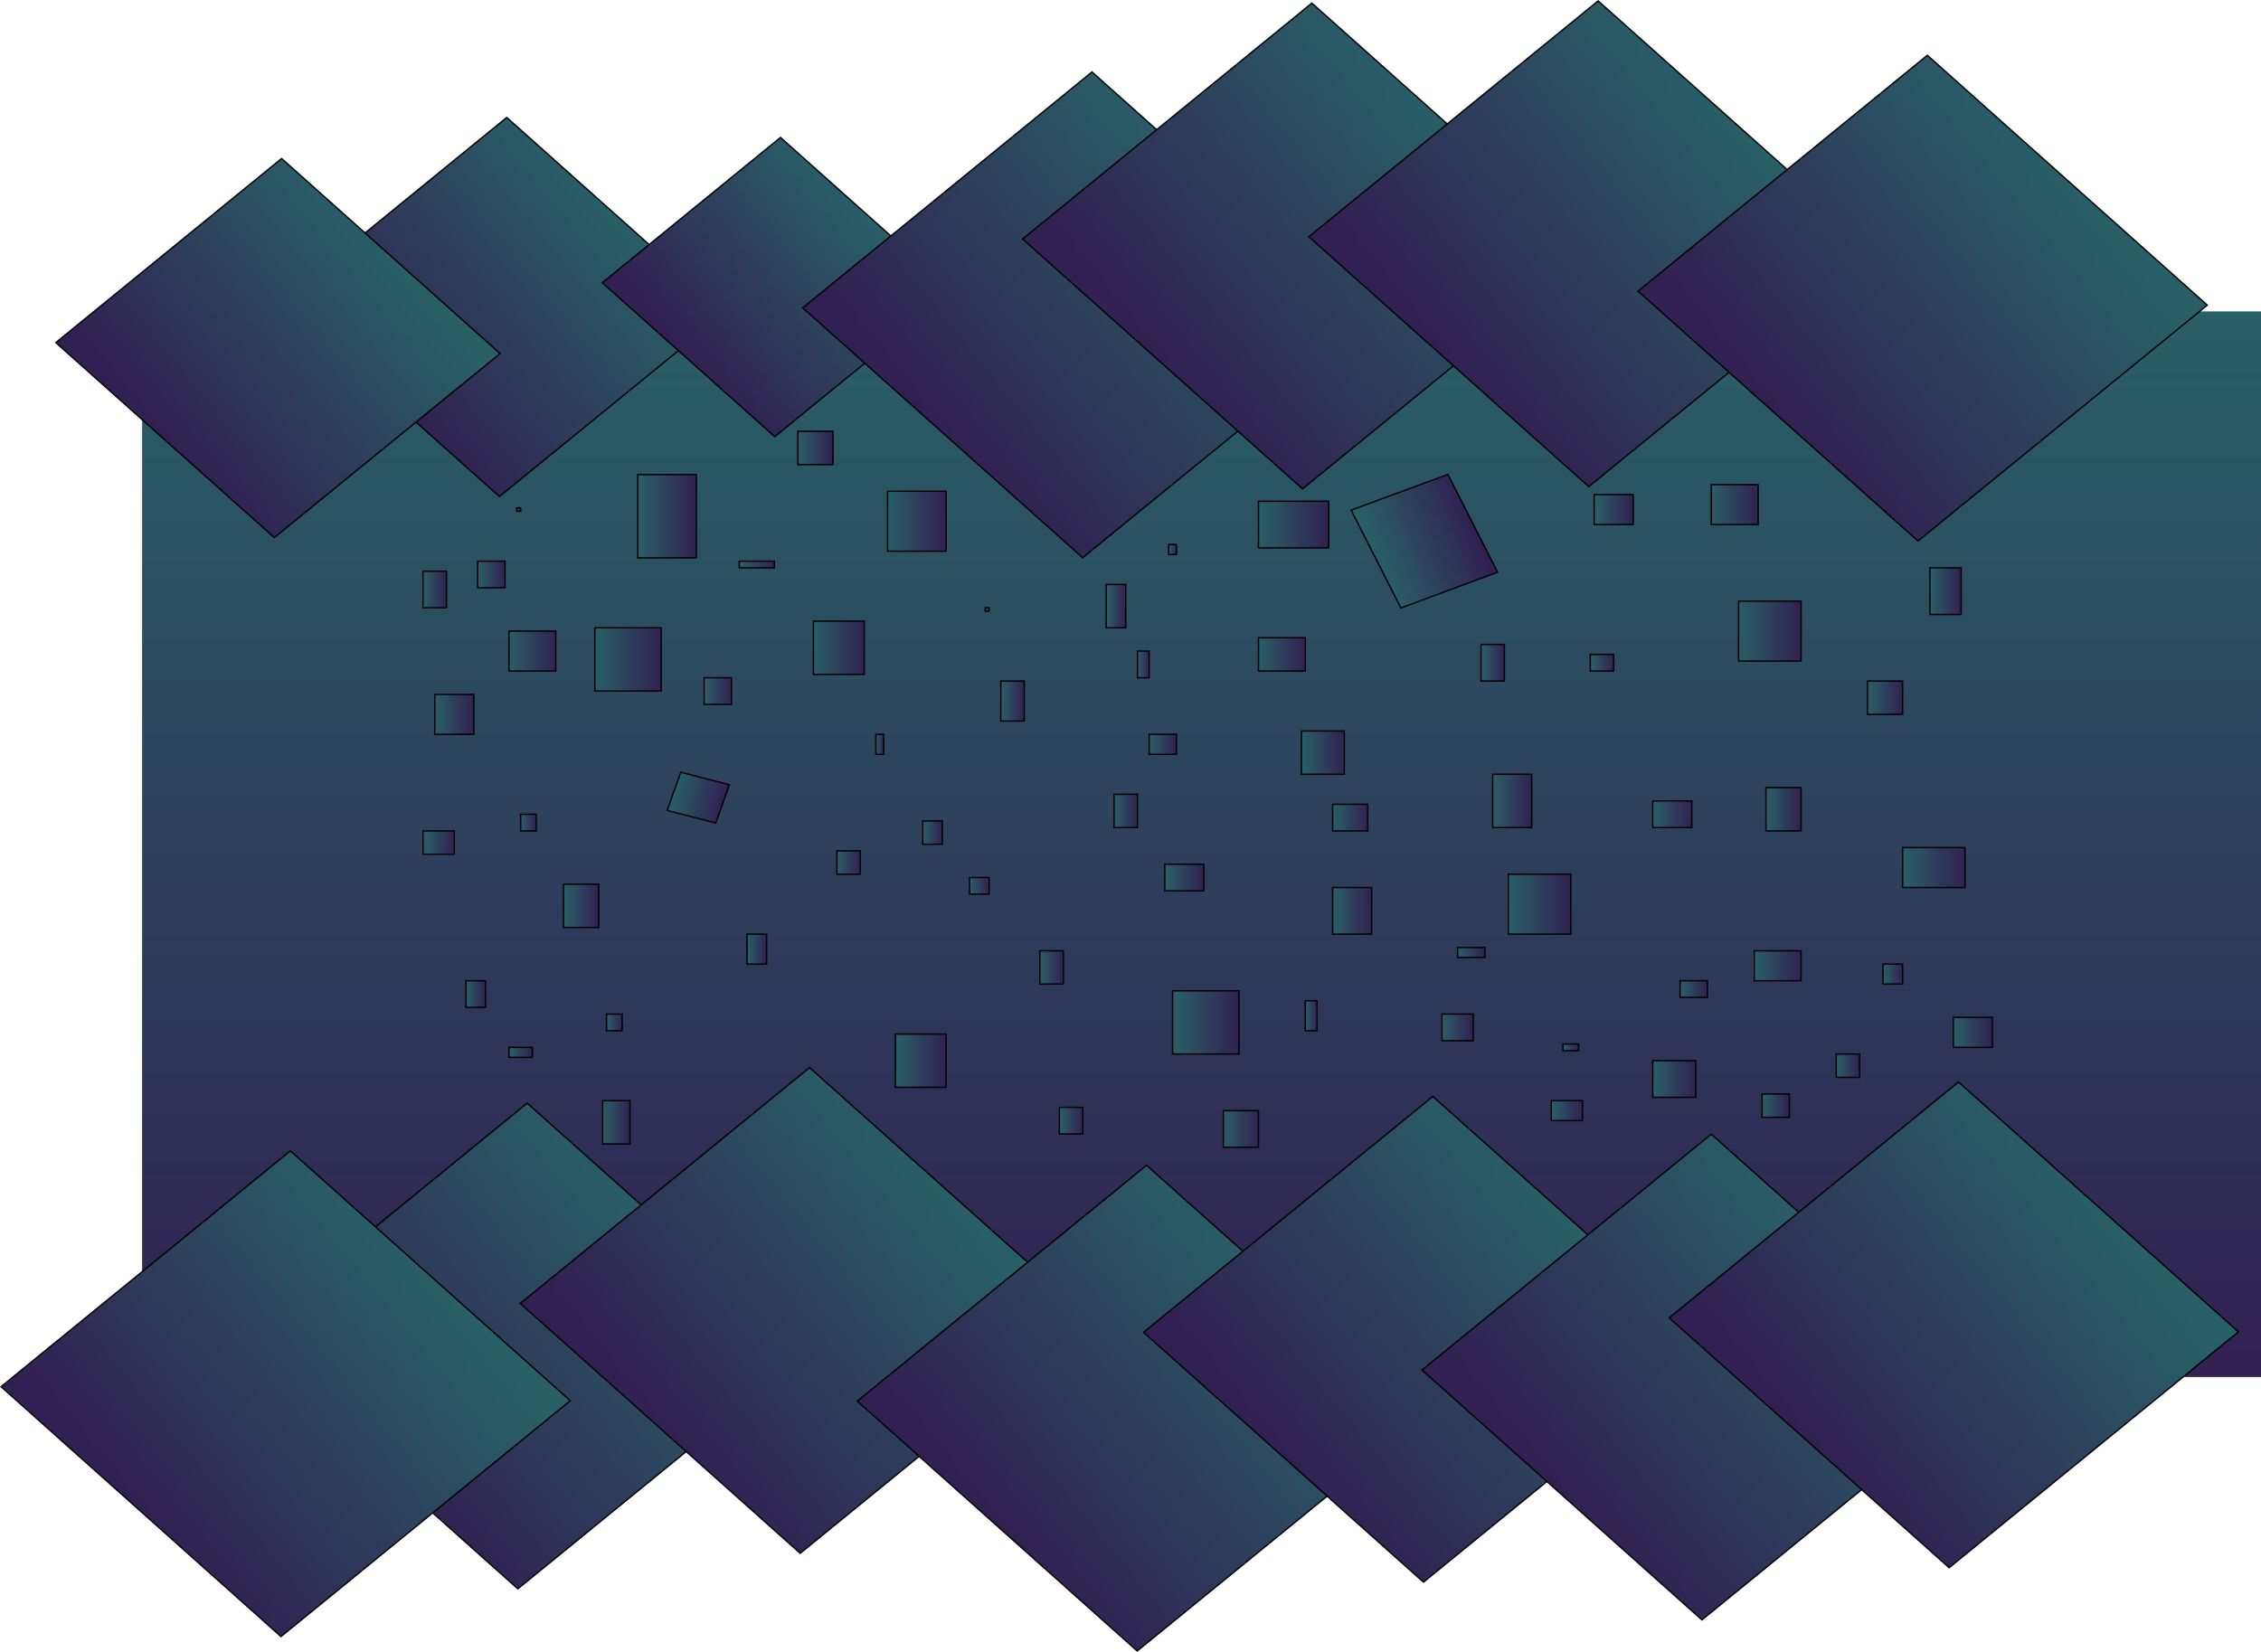 <svg version="1.1" xmlns="http://www.w3.org/2000/svg" xmlns:xlink="http://www.w3.org/1999/xlink" width="807.964" height="590.416" viewBox="0,0,807.964,590.416"><defs><linearGradient x1="368.41" y1="-3.905" x2="368.41" y2="376.964" gradientUnits="userSpaceOnUse" id="color-1"><stop offset="0" stop-color="#295f67"/><stop offset="1" stop-color="#312152"/></linearGradient><linearGradient x1="159.152" y1="-38.372" x2="78.474" y2="27.42" gradientUnits="userSpaceOnUse" id="color-2"><stop offset="0" stop-color="#295f67"/><stop offset="1" stop-color="#312152"/></linearGradient><linearGradient x1="248.752" y1="-38.566" x2="185.084" y2="13.354" gradientUnits="userSpaceOnUse" id="color-3"><stop offset="0" stop-color="#295f67"/><stop offset="1" stop-color="#312152"/></linearGradient><linearGradient x1="379.268" y1="-44.829" x2="275.899" y2="39.466" gradientUnits="userSpaceOnUse" id="color-4"><stop offset="0" stop-color="#295f67"/><stop offset="1" stop-color="#312152"/></linearGradient><linearGradient x1="457.848" y1="-69.432" x2="354.479" y2="14.864" gradientUnits="userSpaceOnUse" id="color-5"><stop offset="0" stop-color="#295f67"/><stop offset="1" stop-color="#312152"/></linearGradient><linearGradient x1="560.143" y1="-70.229" x2="456.774" y2="14.066" gradientUnits="userSpaceOnUse" id="color-6"><stop offset="0" stop-color="#295f67"/><stop offset="1" stop-color="#312152"/></linearGradient><linearGradient x1="677.783" y1="-50.792" x2="574.414" y2="33.503" gradientUnits="userSpaceOnUse" id="color-7"><stop offset="0" stop-color="#295f67"/><stop offset="1" stop-color="#312152"/></linearGradient><linearGradient x1="177.44" y1="323.724" x2="74.071" y2="408.019" gradientUnits="userSpaceOnUse" id="color-8"><stop offset="0" stop-color="#295f67"/><stop offset="1" stop-color="#312152"/></linearGradient><linearGradient x1="278.34" y1="311.023" x2="174.971" y2="395.319" gradientUnits="userSpaceOnUse" id="color-9"><stop offset="0" stop-color="#295f67"/><stop offset="1" stop-color="#312152"/></linearGradient><linearGradient x1="398.77" y1="345.934" x2="295.401" y2="430.229" gradientUnits="userSpaceOnUse" id="color-10"><stop offset="0" stop-color="#295f67"/><stop offset="1" stop-color="#312152"/></linearGradient><linearGradient x1="501.065" y1="321.331" x2="397.696" y2="405.627" gradientUnits="userSpaceOnUse" id="color-11"><stop offset="0" stop-color="#295f67"/><stop offset="1" stop-color="#312152"/></linearGradient><linearGradient x1="600.57" y1="334.817" x2="497.201" y2="419.112" gradientUnits="userSpaceOnUse" id="color-12"><stop offset="0" stop-color="#295f67"/><stop offset="1" stop-color="#312152"/></linearGradient><linearGradient x1="688.915" y1="316.165" x2="585.546" y2="400.461" gradientUnits="userSpaceOnUse" id="color-13"><stop offset="0" stop-color="#295f67"/><stop offset="1" stop-color="#312152"/></linearGradient><linearGradient x1="109.745" y1="90.126" x2="119.51" y2="90.126" gradientUnits="userSpaceOnUse" id="color-14"><stop offset="0" stop-color="#295f67"/><stop offset="1" stop-color="#312152"/></linearGradient><linearGradient x1="166.94" y1="69.296" x2="187.865" y2="69.296" gradientUnits="userSpaceOnUse" id="color-15"><stop offset="0" stop-color="#295f67"/><stop offset="1" stop-color="#312152"/></linearGradient><linearGradient x1="94.4" y1="140.117" x2="108.35" y2="140.117" gradientUnits="userSpaceOnUse" id="color-16"><stop offset="0" stop-color="#295f67"/><stop offset="1" stop-color="#312152"/></linearGradient><linearGradient x1="151.595" y1="120.478" x2="175.31" y2="120.478" gradientUnits="userSpaceOnUse" id="color-17"><stop offset="0" stop-color="#295f67"/><stop offset="1" stop-color="#312152"/></linearGradient><linearGradient x1="125.09" y1="178.8" x2="130.67" y2="178.8" gradientUnits="userSpaceOnUse" id="color-18"><stop offset="0" stop-color="#295f67"/><stop offset="1" stop-color="#312152"/></linearGradient><linearGradient x1="229.715" y1="116.312" x2="247.85" y2="116.312" gradientUnits="userSpaceOnUse" id="color-19"><stop offset="0" stop-color="#295f67"/><stop offset="1" stop-color="#312152"/></linearGradient><linearGradient x1="179.886" y1="167.626" x2="197.239" y2="172.121" gradientUnits="userSpaceOnUse" id="color-20"><stop offset="0" stop-color="#295f67"/><stop offset="1" stop-color="#312152"/></linearGradient><linearGradient x1="140.435" y1="208.557" x2="152.99" y2="208.557" gradientUnits="userSpaceOnUse" id="color-21"><stop offset="0" stop-color="#295f67"/><stop offset="1" stop-color="#312152"/></linearGradient><linearGradient x1="105.56" y1="240.099" x2="112.535" y2="240.099" gradientUnits="userSpaceOnUse" id="color-22"><stop offset="0" stop-color="#295f67"/><stop offset="1" stop-color="#312152"/></linearGradient><linearGradient x1="155.78" y1="250.216" x2="161.36" y2="250.216" gradientUnits="userSpaceOnUse" id="color-23"><stop offset="0" stop-color="#295f67"/><stop offset="1" stop-color="#312152"/></linearGradient><linearGradient x1="206" y1="224.03" x2="212.975" y2="224.03" gradientUnits="userSpaceOnUse" id="color-24"><stop offset="0" stop-color="#295f67"/><stop offset="1" stop-color="#312152"/></linearGradient><linearGradient x1="259.01" y1="263.904" x2="277.145" y2="263.904" gradientUnits="userSpaceOnUse" id="color-25"><stop offset="0" stop-color="#295f67"/><stop offset="1" stop-color="#312152"/></linearGradient><linearGradient x1="238.085" y1="193.084" x2="246.455" y2="193.084" gradientUnits="userSpaceOnUse" id="color-26"><stop offset="0" stop-color="#295f67"/><stop offset="1" stop-color="#312152"/></linearGradient><linearGradient x1="252.035" y1="150.829" x2="254.825" y2="150.829" gradientUnits="userSpaceOnUse" id="color-27"><stop offset="0" stop-color="#295f67"/><stop offset="1" stop-color="#312152"/></linearGradient><linearGradient x1="268.775" y1="182.371" x2="275.75" y2="182.371" gradientUnits="userSpaceOnUse" id="color-28"><stop offset="0" stop-color="#295f67"/><stop offset="1" stop-color="#312152"/></linearGradient><linearGradient x1="296.675" y1="135.356" x2="305.045" y2="135.356" gradientUnits="userSpaceOnUse" id="color-29"><stop offset="0" stop-color="#295f67"/><stop offset="1" stop-color="#312152"/></linearGradient><linearGradient x1="256.22" y1="71.082" x2="277.145" y2="71.082" gradientUnits="userSpaceOnUse" id="color-30"><stop offset="0" stop-color="#295f67"/><stop offset="1" stop-color="#312152"/></linearGradient><linearGradient x1="345.5" y1="122.263" x2="349.685" y2="122.263" gradientUnits="userSpaceOnUse" id="color-31"><stop offset="0" stop-color="#295f67"/><stop offset="1" stop-color="#312152"/></linearGradient><linearGradient x1="356.66" y1="81.199" x2="359.45" y2="81.199" gradientUnits="userSpaceOnUse" id="color-32"><stop offset="0" stop-color="#295f67"/><stop offset="1" stop-color="#312152"/></linearGradient><linearGradient x1="291.095" y1="102.624" x2="292.49" y2="102.624" gradientUnits="userSpaceOnUse" id="color-33"><stop offset="0" stop-color="#295f67"/><stop offset="1" stop-color="#312152"/></linearGradient><linearGradient x1="337.13" y1="174.634" x2="345.5" y2="174.634" gradientUnits="userSpaceOnUse" id="color-34"><stop offset="0" stop-color="#295f67"/><stop offset="1" stop-color="#312152"/></linearGradient><linearGradient x1="285.515" y1="201.415" x2="292.49" y2="201.415" gradientUnits="userSpaceOnUse" id="color-35"><stop offset="0" stop-color="#295f67"/><stop offset="1" stop-color="#312152"/></linearGradient><linearGradient x1="358.055" y1="250.216" x2="381.77" y2="250.216" gradientUnits="userSpaceOnUse" id="color-36"><stop offset="0" stop-color="#295f67"/><stop offset="1" stop-color="#312152"/></linearGradient><linearGradient x1="310.625" y1="230.577" x2="318.995" y2="230.577" gradientUnits="userSpaceOnUse" id="color-37"><stop offset="0" stop-color="#295f67"/><stop offset="1" stop-color="#312152"/></linearGradient><linearGradient x1="404.09" y1="153.805" x2="419.435" y2="153.805" gradientUnits="userSpaceOnUse" id="color-38"><stop offset="0" stop-color="#295f67"/><stop offset="1" stop-color="#312152"/></linearGradient><linearGradient x1="355.265" y1="198.44" x2="369.215" y2="198.44" gradientUnits="userSpaceOnUse" id="color-39"><stop offset="0" stop-color="#295f67"/><stop offset="1" stop-color="#312152"/></linearGradient><linearGradient x1="388.745" y1="118.692" x2="405.485" y2="118.692" gradientUnits="userSpaceOnUse" id="color-40"><stop offset="0" stop-color="#295f67"/><stop offset="1" stop-color="#312152"/></linearGradient><linearGradient x1="430.752" y1="84.612" x2="465.312" y2="71.834" gradientUnits="userSpaceOnUse" id="color-41"><stop offset="0" stop-color="#295f67"/><stop offset="1" stop-color="#312152"/></linearGradient><linearGradient x1="472.445" y1="171.064" x2="486.394" y2="171.064" gradientUnits="userSpaceOnUse" id="color-42"><stop offset="0" stop-color="#295f67"/><stop offset="1" stop-color="#312152"/></linearGradient><linearGradient x1="415.25" y1="210.342" x2="429.2" y2="210.342" gradientUnits="userSpaceOnUse" id="color-43"><stop offset="0" stop-color="#295f67"/><stop offset="1" stop-color="#312152"/></linearGradient><linearGradient x1="405.485" y1="247.836" x2="409.67" y2="247.836" gradientUnits="userSpaceOnUse" id="color-44"><stop offset="0" stop-color="#295f67"/><stop offset="1" stop-color="#312152"/></linearGradient><linearGradient x1="454.31" y1="252.001" x2="465.47" y2="252.001" gradientUnits="userSpaceOnUse" id="color-45"><stop offset="0" stop-color="#295f67"/><stop offset="1" stop-color="#312152"/></linearGradient><linearGradient x1="376.19" y1="288.304" x2="388.745" y2="288.304" gradientUnits="userSpaceOnUse" id="color-46"><stop offset="0" stop-color="#295f67"/><stop offset="1" stop-color="#312152"/></linearGradient><linearGradient x1="317.6" y1="285.329" x2="325.97" y2="285.329" gradientUnits="userSpaceOnUse" id="color-47"><stop offset="0" stop-color="#295f67"/><stop offset="1" stop-color="#312152"/></linearGradient><linearGradient x1="468.26" y1="121.668" x2="476.63" y2="121.668" gradientUnits="userSpaceOnUse" id="color-48"><stop offset="0" stop-color="#295f67"/><stop offset="1" stop-color="#312152"/></linearGradient><linearGradient x1="508.714" y1="66.916" x2="522.664" y2="66.916" gradientUnits="userSpaceOnUse" id="color-49"><stop offset="0" stop-color="#295f67"/><stop offset="1" stop-color="#312152"/></linearGradient><linearGradient x1="550.564" y1="65.13" x2="567.304" y2="65.13" gradientUnits="userSpaceOnUse" id="color-50"><stop offset="0" stop-color="#295f67"/><stop offset="1" stop-color="#312152"/></linearGradient><linearGradient x1="507.319" y1="121.668" x2="515.689" y2="121.668" gradientUnits="userSpaceOnUse" id="color-51"><stop offset="0" stop-color="#295f67"/><stop offset="1" stop-color="#312152"/></linearGradient><linearGradient x1="560.329" y1="110.36" x2="582.649" y2="110.36" gradientUnits="userSpaceOnUse" id="color-52"><stop offset="0" stop-color="#295f67"/><stop offset="1" stop-color="#312152"/></linearGradient><linearGradient x1="529.639" y1="175.825" x2="543.589" y2="175.825" gradientUnits="userSpaceOnUse" id="color-53"><stop offset="0" stop-color="#295f67"/><stop offset="1" stop-color="#312152"/></linearGradient><linearGradient x1="478.025" y1="207.962" x2="500.344" y2="207.962" gradientUnits="userSpaceOnUse" id="color-54"><stop offset="0" stop-color="#295f67"/><stop offset="1" stop-color="#312152"/></linearGradient><linearGradient x1="539.404" y1="238.313" x2="549.169" y2="238.313" gradientUnits="userSpaceOnUse" id="color-55"><stop offset="0" stop-color="#295f67"/><stop offset="1" stop-color="#312152"/></linearGradient><linearGradient x1="497.554" y1="259.143" x2="503.134" y2="259.143" gradientUnits="userSpaceOnUse" id="color-56"><stop offset="0" stop-color="#295f67"/><stop offset="1" stop-color="#312152"/></linearGradient><linearGradient x1="568.699" y1="279.973" x2="578.464" y2="279.973" gradientUnits="userSpaceOnUse" id="color-57"><stop offset="0" stop-color="#295f67"/><stop offset="1" stop-color="#312152"/></linearGradient><linearGradient x1="611.944" y1="232.957" x2="618.919" y2="232.957" gradientUnits="userSpaceOnUse" id="color-58"><stop offset="0" stop-color="#295f67"/><stop offset="1" stop-color="#312152"/></linearGradient><linearGradient x1="570.094" y1="174.039" x2="582.649" y2="174.039" gradientUnits="userSpaceOnUse" id="color-59"><stop offset="0" stop-color="#295f67"/><stop offset="1" stop-color="#312152"/></linearGradient><linearGradient x1="565.909" y1="229.982" x2="582.649" y2="229.982" gradientUnits="userSpaceOnUse" id="color-60"><stop offset="0" stop-color="#295f67"/><stop offset="1" stop-color="#312152"/></linearGradient><linearGradient x1="606.364" y1="134.166" x2="618.919" y2="134.166" gradientUnits="userSpaceOnUse" id="color-61"><stop offset="0" stop-color="#295f67"/><stop offset="1" stop-color="#312152"/></linearGradient><linearGradient x1="628.684" y1="96.077" x2="639.844" y2="96.077" gradientUnits="userSpaceOnUse" id="color-62"><stop offset="0" stop-color="#295f67"/><stop offset="1" stop-color="#312152"/></linearGradient><linearGradient x1="618.919" y1="194.869" x2="641.239" y2="194.869" gradientUnits="userSpaceOnUse" id="color-63"><stop offset="0" stop-color="#295f67"/><stop offset="1" stop-color="#312152"/></linearGradient><linearGradient x1="637.054" y1="253.787" x2="651.004" y2="253.787" gradientUnits="userSpaceOnUse" id="color-64"><stop offset="0" stop-color="#295f67"/><stop offset="1" stop-color="#312152"/></linearGradient><linearGradient x1="595.204" y1="265.689" x2="603.574" y2="265.689" gradientUnits="userSpaceOnUse" id="color-65"><stop offset="0" stop-color="#295f67"/><stop offset="1" stop-color="#312152"/></linearGradient><linearGradient x1="493.369" y1="281.758" x2="504.529" y2="281.758" gradientUnits="userSpaceOnUse" id="color-66"><stop offset="0" stop-color="#295f67"/><stop offset="1" stop-color="#312152"/></linearGradient><linearGradient x1="529.639" y1="270.45" x2="544.984" y2="270.45" gradientUnits="userSpaceOnUse" id="color-67"><stop offset="0" stop-color="#295f67"/><stop offset="1" stop-color="#312152"/></linearGradient><linearGradient x1="459.89" y1="225.221" x2="469.655" y2="225.221" gradientUnits="userSpaceOnUse" id="color-68"><stop offset="0" stop-color="#295f67"/><stop offset="1" stop-color="#312152"/></linearGradient><linearGradient x1="415.25" y1="177.015" x2="427.805" y2="177.015" gradientUnits="userSpaceOnUse" id="color-69"><stop offset="0" stop-color="#295f67"/><stop offset="1" stop-color="#312152"/></linearGradient><linearGradient x1="388.745" y1="72.272" x2="413.855" y2="72.272" gradientUnits="userSpaceOnUse" id="color-70"><stop offset="0" stop-color="#295f67"/><stop offset="1" stop-color="#312152"/></linearGradient><linearGradient x1="349.685" y1="150.829" x2="359.45" y2="150.829" gradientUnits="userSpaceOnUse" id="color-71"><stop offset="0" stop-color="#295f67"/><stop offset="1" stop-color="#312152"/></linearGradient><linearGradient x1="334.34" y1="101.433" x2="341.315" y2="101.433" gradientUnits="userSpaceOnUse" id="color-72"><stop offset="0" stop-color="#295f67"/><stop offset="1" stop-color="#312152"/></linearGradient><linearGradient x1="203.21" y1="86.555" x2="215.765" y2="86.555" gradientUnits="userSpaceOnUse" id="color-73"><stop offset="0" stop-color="#295f67"/><stop offset="1" stop-color="#312152"/></linearGradient><linearGradient x1="224.135" y1="44.896" x2="236.69" y2="44.896" gradientUnits="userSpaceOnUse" id="color-74"><stop offset="0" stop-color="#295f67"/><stop offset="1" stop-color="#312152"/></linearGradient><linearGradient x1="190.655" y1="131.785" x2="200.42" y2="131.785" gradientUnits="userSpaceOnUse" id="color-75"><stop offset="0" stop-color="#295f67"/><stop offset="1" stop-color="#312152"/></linearGradient><linearGradient x1="123.695" y1="66.916" x2="125.09" y2="66.916" gradientUnits="userSpaceOnUse" id="color-76"><stop offset="0" stop-color="#295f67"/><stop offset="1" stop-color="#312152"/></linearGradient><linearGradient x1="90.215" y1="95.482" x2="98.585" y2="95.482" gradientUnits="userSpaceOnUse" id="color-77"><stop offset="0" stop-color="#295f67"/><stop offset="1" stop-color="#312152"/></linearGradient><linearGradient x1="120.905" y1="117.502" x2="137.645" y2="117.502" gradientUnits="userSpaceOnUse" id="color-78"><stop offset="0" stop-color="#295f67"/><stop offset="1" stop-color="#312152"/></linearGradient><linearGradient x1="90.215" y1="185.942" x2="101.375" y2="185.942" gradientUnits="userSpaceOnUse" id="color-79"><stop offset="0" stop-color="#295f67"/><stop offset="1" stop-color="#312152"/></linearGradient><linearGradient x1="120.905" y1="260.928" x2="129.275" y2="260.928" gradientUnits="userSpaceOnUse" id="color-80"><stop offset="0" stop-color="#295f67"/><stop offset="1" stop-color="#312152"/></linearGradient><linearGradient x1="154.385" y1="285.924" x2="164.15" y2="285.924" gradientUnits="userSpaceOnUse" id="color-81"><stop offset="0" stop-color="#295f67"/><stop offset="1" stop-color="#312152"/></linearGradient><linearGradient x1="78.702" y1="-23.696" x2="-1.975" y2="42.096" gradientUnits="userSpaceOnUse" id="color-82"><stop offset="0" stop-color="#295f67"/><stop offset="1" stop-color="#312152"/></linearGradient><linearGradient x1="92.805" y1="340.78" x2="-10.564" y2="425.075" gradientUnits="userSpaceOnUse" id="color-83"><stop offset="0" stop-color="#295f67"/><stop offset="1" stop-color="#312152"/></linearGradient></defs><g transform="translate(60.964,115.208)"><g data-paper-data="{&quot;isPaintingLayer&quot;:true}" fill-rule="nonzero" stroke-linecap="butt" stroke-linejoin="miter" stroke-miterlimit="10" stroke-dasharray="" stroke-dashoffset="0" style="mix-blend-mode: normal"><path d="M-10.181,376.964v-380.869h757.181v380.869z" fill="url(#color-1)" stroke="none" stroke-width="0"/><path d="M39.438,-7.429l80.678,-65.791l78.072,69.698l-80.678,65.791z" fill="url(#color-2)" stroke="#000000" stroke-width="0.5"/><path d="M154.279,-14.147l63.668,-51.92l61.611,55.003l-63.668,51.92z" fill="url(#color-3)" stroke="#000000" stroke-width="0.5"/><path d="M225.884,-5.184l103.369,-84.295l100.03,89.3l-103.369,84.295z" fill="url(#color-4)" stroke="#000000" stroke-width="0.5"/><path d="M304.464,-29.787l103.369,-84.295l100.03,89.3l-103.369,84.295z" fill="url(#color-5)" stroke="#000000" stroke-width="0.5"/><path d="M406.759,-30.584l103.369,-84.295l100.03,89.3l-103.369,84.295z" fill="url(#color-6)" stroke="#000000" stroke-width="0.5"/><path d="M524.399,-11.147l103.369,-84.295l100.03,89.3l-103.369,84.295z" fill="url(#color-7)" stroke="#000000" stroke-width="0.5"/><path d="M24.056,363.369l103.369,-84.295l100.03,89.3l-103.369,84.295z" fill="url(#color-8)" stroke="#000000" stroke-width="0.5"/><path d="M124.956,350.669l103.369,-84.295l100.03,89.3l-103.369,84.295z" fill="url(#color-9)" stroke="#000000" stroke-width="0.5"/><path d="M245.386,385.579l103.369,-84.295l100.03,89.3l-103.369,84.295z" fill="url(#color-10)" stroke="#000000" stroke-width="0.5"/><path d="M347.681,360.976l103.369,-84.295l100.03,89.3l-103.369,84.295z" fill="url(#color-11)" stroke="#000000" stroke-width="0.5"/><path d="M447.186,374.462l103.369,-84.295l100.03,89.3l-103.369,84.295z" fill="url(#color-12)" stroke="#000000" stroke-width="0.5"/><path d="M535.531,355.811l103.369,-84.295l100.03,89.3l-103.369,84.295z" fill="url(#color-13)" stroke="#000000" stroke-width="0.5"/><path d="M109.745,94.887v-9.522h9.765v9.522z" fill="url(#color-14)" stroke="#000000" stroke-width="0.5"/><path d="M166.94,84.175v-29.757h20.925v29.757z" fill="url(#color-15)" stroke="#000000" stroke-width="0.5"/><path d="M94.4,147.258v-14.283h13.95v14.283z" fill="url(#color-16)" stroke="#000000" stroke-width="0.5"/><path d="M151.595,131.785v-22.615h23.715v22.615z" fill="url(#color-17)" stroke="#000000" stroke-width="0.5"/><path d="M125.09,181.776v-5.951h5.58v5.951z" fill="url(#color-18)" stroke="#000000" stroke-width="0.5"/><path d="M229.715,125.834v-19.044h18.135v19.044z" fill="url(#color-19)" stroke="#000000" stroke-width="0.5"/><path d="M177.455,174.46l4.863,-13.667l17.353,4.495l-4.863,13.667z" fill="url(#color-20)" stroke="#000000" stroke-width="0.5"/><path d="M140.435,216.294v-15.473h12.555v15.473z" fill="url(#color-21)" stroke="#000000" stroke-width="0.5"/><path d="M105.56,244.86v-9.522h6.975v9.522z" fill="url(#color-22)" stroke="#000000" stroke-width="0.5"/><path d="M155.78,253.192v-5.951h5.58v5.951z" fill="url(#color-23)" stroke="#000000" stroke-width="0.5"/><path d="M206,229.386v-10.712h6.975v10.712z" fill="url(#color-24)" stroke="#000000" stroke-width="0.5"/><path d="M259.01,273.426v-19.044h18.135v19.044z" fill="url(#color-25)" stroke="#000000" stroke-width="0.5"/><path d="M238.085,197.249v-8.332h8.37v8.332z" fill="url(#color-26)" stroke="#000000" stroke-width="0.5"/><path d="M252.035,154.4v-7.142h2.79v7.142z" fill="url(#color-27)" stroke="#000000" stroke-width="0.5"/><path d="M268.775,186.537v-8.332h6.975v8.332z" fill="url(#color-28)" stroke="#000000" stroke-width="0.5"/><path d="M296.675,142.497v-14.283h8.37v14.283z" fill="url(#color-29)" stroke="#000000" stroke-width="0.5"/><path d="M256.22,81.794v-21.425h20.925v21.425z" fill="url(#color-30)" stroke="#000000" stroke-width="0.5"/><path d="M345.5,127.024v-9.522h4.185v9.522z" fill="url(#color-31)" stroke="#000000" stroke-width="0.5"/><path d="M356.66,82.984v-3.571h2.79v3.571z" fill="url(#color-32)" stroke="#000000" stroke-width="0.5"/><path d="M291.095,103.219v-1.19h1.395v1.19z" fill="url(#color-33)" stroke="#000000" stroke-width="0.5"/><path d="M337.13,180.586v-11.903h8.37v11.903z" fill="url(#color-34)" stroke="#000000" stroke-width="0.5"/><path d="M285.515,204.391v-5.951h6.975v5.951z" fill="url(#color-35)" stroke="#000000" stroke-width="0.5"/><path d="M358.055,261.524v-22.615h23.715v22.615z" fill="url(#color-36)" stroke="#000000" stroke-width="0.5"/><path d="M310.625,236.528v-11.903h8.37v11.903z" fill="url(#color-37)" stroke="#000000" stroke-width="0.5"/><path d="M404.09,161.542v-15.473h15.345v15.473z" fill="url(#color-38)" stroke="#000000" stroke-width="0.5"/><path d="M355.265,203.201v-9.522h13.95v9.522z" fill="url(#color-39)" stroke="#000000" stroke-width="0.5"/><path d="M388.745,124.643v-11.903h16.74v11.903z" fill="url(#color-40)" stroke="#000000" stroke-width="0.5"/><path d="M439.627,102.086l-17.749,-34.948l34.56,-12.778l17.749,34.948z" fill="url(#color-41)" stroke="#000000" stroke-width="0.5"/><path d="M472.445,180.586v-19.044h13.95v19.044z" fill="url(#color-42)" stroke="#000000" stroke-width="0.5"/><path d="M415.25,218.674v-16.664h13.95v16.664z" fill="url(#color-43)" stroke="#000000" stroke-width="0.5"/><path d="M405.485,253.192v-10.712h4.185v10.712z" fill="url(#color-44)" stroke="#000000" stroke-width="0.5"/><path d="M454.31,256.762v-9.522h11.16v9.522z" fill="url(#color-45)" stroke="#000000" stroke-width="0.5"/><path d="M376.19,294.851v-13.093h12.555v13.093z" fill="url(#color-46)" stroke="#000000" stroke-width="0.5"/><path d="M317.6,290.09v-9.522h8.37v9.522z" fill="url(#color-47)" stroke="#000000" stroke-width="0.5"/><path d="M468.26,128.214v-13.093h8.37v13.093z" fill="url(#color-48)" stroke="#000000" stroke-width="0.5"/><path d="M508.714,72.272v-10.712h13.95v10.712z" fill="url(#color-49)" stroke="#000000" stroke-width="0.5"/><path d="M550.564,72.272v-14.283h16.74v14.283z" fill="url(#color-50)" stroke="#000000" stroke-width="0.5"/><path d="M507.319,124.643v-5.951h8.37v5.951z" fill="url(#color-51)" stroke="#000000" stroke-width="0.5"/><path d="M560.329,121.073v-21.425h22.32v21.425z" fill="url(#color-52)" stroke="#000000" stroke-width="0.5"/><path d="M529.639,180.586v-9.522h13.95v9.522z" fill="url(#color-53)" stroke="#000000" stroke-width="0.5"/><path d="M478.025,218.674v-21.425h22.32v21.425z" fill="url(#color-54)" stroke="#000000" stroke-width="0.5"/><path d="M539.404,241.289v-5.951h9.765v5.951z" fill="url(#color-55)" stroke="#000000" stroke-width="0.5"/><path d="M497.554,260.333v-2.381h5.58v2.381z" fill="url(#color-56)" stroke="#000000" stroke-width="0.5"/><path d="M568.699,284.139v-8.332h9.765v8.332z" fill="url(#color-57)" stroke="#000000" stroke-width="0.5"/><path d="M611.944,236.528v-7.142h6.975v7.142z" fill="url(#color-58)" stroke="#000000" stroke-width="0.5"/><path d="M570.094,181.776v-15.473h12.555v15.473z" fill="url(#color-59)" stroke="#000000" stroke-width="0.5"/><path d="M565.909,235.338v-10.712h16.74v10.712z" fill="url(#color-60)" stroke="#000000" stroke-width="0.5"/><path d="M606.364,140.117v-11.903h12.555v11.903z" fill="url(#color-61)" stroke="#000000" stroke-width="0.5"/><path d="M628.684,104.409v-16.664h11.16v16.664z" fill="url(#color-62)" stroke="#000000" stroke-width="0.5"/><path d="M618.919,202.01v-14.283h22.32v14.283z" fill="url(#color-63)" stroke="#000000" stroke-width="0.5"/><path d="M637.054,259.143v-10.712h13.95v10.712z" fill="url(#color-64)" stroke="#000000" stroke-width="0.5"/><path d="M595.204,269.855v-8.332h8.37v8.332z" fill="url(#color-65)" stroke="#000000" stroke-width="0.5"/><path d="M493.369,285.329v-7.142h11.16v7.142z" fill="url(#color-66)" stroke="#000000" stroke-width="0.5"/><path d="M529.639,276.997v-13.093h15.345v13.093z" fill="url(#color-67)" stroke="#000000" stroke-width="0.5"/><path d="M459.89,227.006v-3.571h9.765v3.571z" fill="url(#color-68)" stroke="#000000" stroke-width="0.5"/><path d="M415.25,181.776v-9.522h12.555v9.522z" fill="url(#color-69)" stroke="#000000" stroke-width="0.5"/><path d="M388.745,80.604v-16.664h25.11v16.664z" fill="url(#color-70)" stroke="#000000" stroke-width="0.5"/><path d="M349.685,154.4v-7.142h9.765v7.142z" fill="url(#color-71)" stroke="#000000" stroke-width="0.5"/><path d="M334.34,109.17v-15.473h6.975v15.473z" fill="url(#color-72)" stroke="#000000" stroke-width="0.5"/><path d="M203.21,87.745v-2.381h12.555v2.381z" fill="url(#color-73)" stroke="#000000" stroke-width="0.5"/><path d="M224.135,50.847v-11.903h12.555v11.903z" fill="url(#color-74)" stroke="#000000" stroke-width="0.5"/><path d="M190.655,136.546v-9.522h9.765v9.522z" fill="url(#color-75)" stroke="#000000" stroke-width="0.5"/><path d="M123.695,67.511v-1.19h1.395v1.19z" fill="url(#color-76)" stroke="#000000" stroke-width="0.5"/><path d="M90.215,102.029v-13.093h8.37v13.093z" fill="url(#color-77)" stroke="#000000" stroke-width="0.5"/><path d="M120.905,124.643v-14.283h16.74v14.283z" fill="url(#color-78)" stroke="#000000" stroke-width="0.5"/><path d="M90.215,190.108v-8.332h11.16v8.332z" fill="url(#color-79)" stroke="#000000" stroke-width="0.5"/><path d="M120.905,262.714v-3.571h8.37v3.571z" fill="url(#color-80)" stroke="#000000" stroke-width="0.5"/><path d="M154.385,293.661v-15.473h9.765v15.473z" fill="url(#color-81)" stroke="#000000" stroke-width="0.5"/><path d="M-41.011,7.247l80.678,-65.791l78.072,69.698l-80.678,65.791z" fill="url(#color-82)" stroke="#000000" stroke-width="0.5"/><path d="M-60.579,380.425l103.369,-84.295l100.03,89.3l-103.369,84.295z" fill="url(#color-83)" stroke="#000000" stroke-width="0.5"/></g></g></svg>